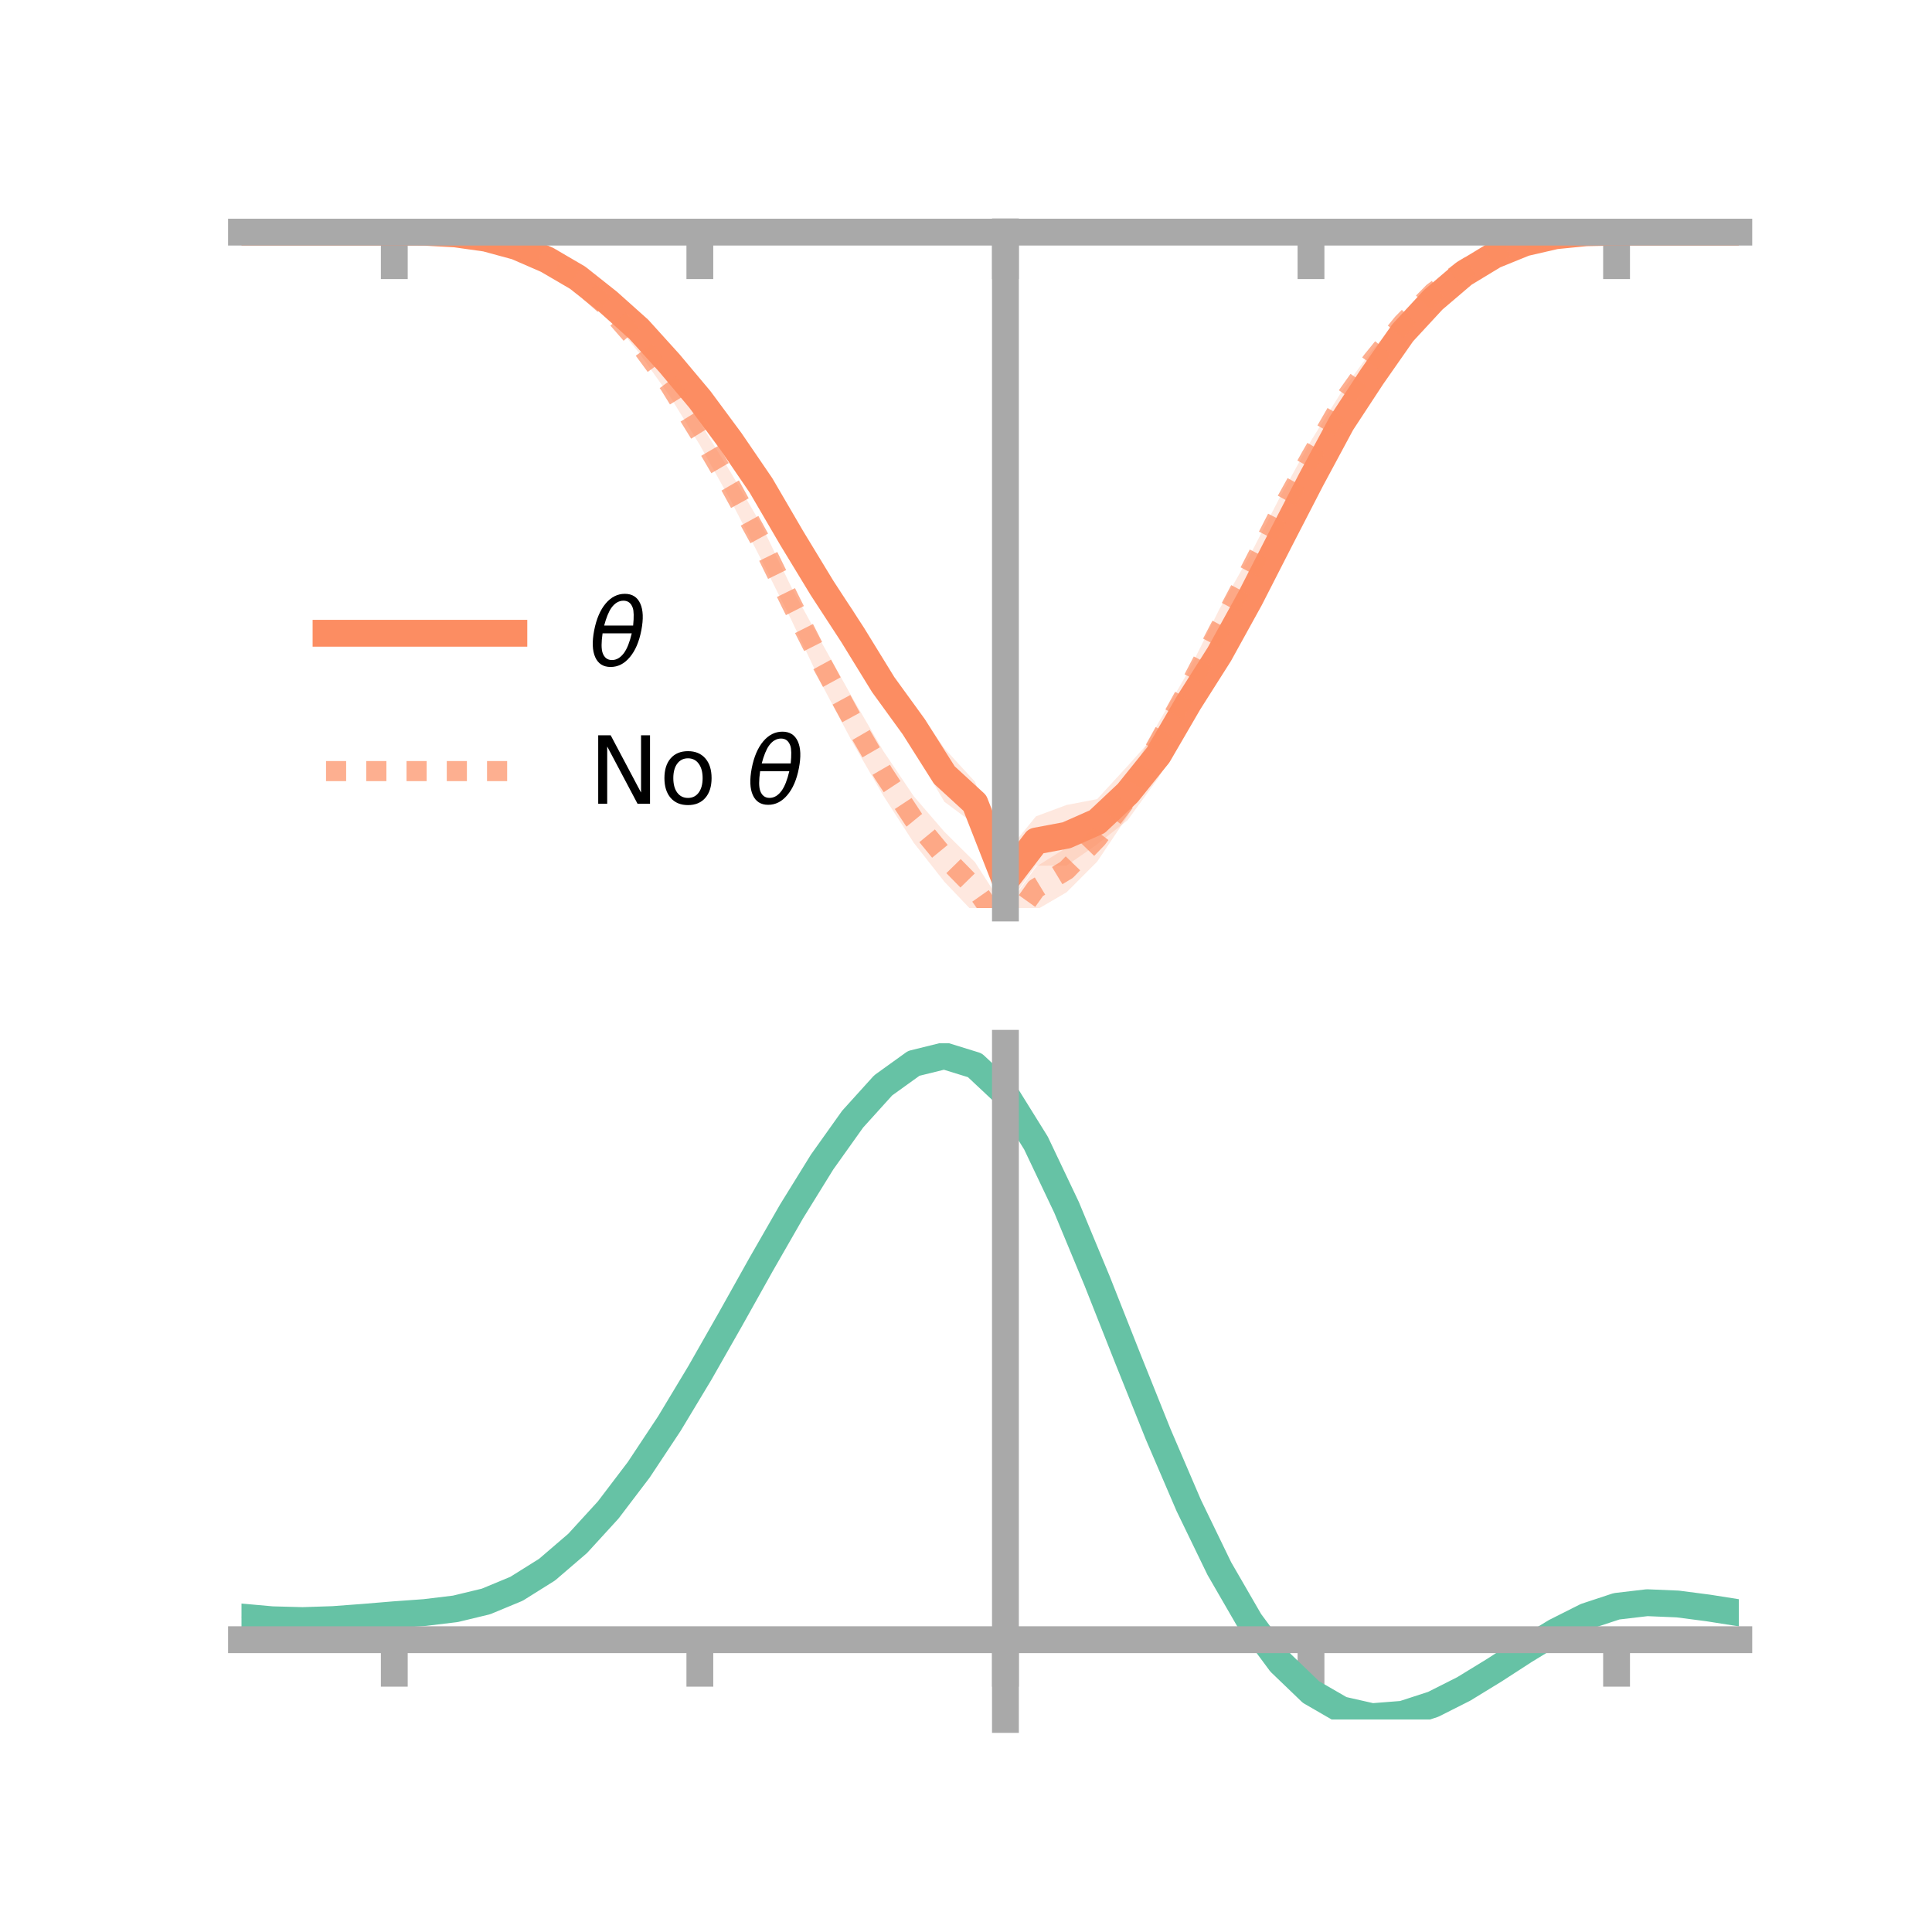 <?xml version="1.0" encoding="utf-8" standalone="no"?>
<!DOCTYPE svg PUBLIC "-//W3C//DTD SVG 1.1//EN"
  "http://www.w3.org/Graphics/SVG/1.1/DTD/svg11.dtd">
<!-- Created with matplotlib (https://matplotlib.org/) -->
<svg height="144pt" version="1.1" viewBox="0 0 144 144" width="144pt" xmlns="http://www.w3.org/2000/svg" xmlns:xlink="http://www.w3.org/1999/xlink">
 <defs>
  <style type="text/css">*{stroke-linecap:butt;stroke-linejoin:round;}</style>
 </defs>
 <g id="figure_1">
  <g id="patch_1">
   <path d="M 0 144 
L 144 144 
L 144 0 
L 0 0 
z
" style="fill:none;"/>
  </g>
  <g id="axes_1">
   <g id="patch_2">
    <path d="M 18 67.68 
L 129.6 67.68 
L 129.6 17.28 
L 18 17.28 
z
" style="fill:none;"/>
   </g>
   <g id="PolyCollection_1">
    <path clip-path="url(#p6737f00f59)" d="M 18 17.301 
L 18 17.301 
L 20.278 17.301 
L 22.555 17.301 
L 24.833 17.301 
L 27.11 17.301 
L 29.388 17.301 
L 31.665 17.28 
L 33.943 17.361 
L 36.22 17.592 
L 38.498 18.143 
L 40.776 19.016 
L 43.053 20.277 
L 45.331 21.912 
L 47.608 23.854 
L 49.886 26.227 
L 52.163 28.724 
L 54.441 31.939 
L 56.718 34.966 
L 58.996 38.735 
L 61.273 42.445 
L 63.551 45.431 
L 65.829 49.556 
L 68.106 52.47 
L 70.384 55.775 
L 72.661 58.256 
L 74.939 63.644 
L 77.216 60.844 
L 79.494 59.998 
L 81.771 59.563 
L 84.049 57.087 
L 86.327 54.547 
L 88.604 50.666 
L 90.882 47.199 
L 93.159 43.363 
L 95.437 39.072 
L 97.714 34.818 
L 99.992 30.777 
L 102.269 27.17 
L 104.547 24.221 
L 106.824 21.789 
L 109.102 19.936 
L 111.38 18.76 
L 113.657 17.926 
L 115.935 17.476 
L 118.212 17.313 
L 120.49 17.301 
L 122.767 17.301 
L 125.045 17.301 
L 127.322 17.301 
L 129.6 17.301 
L 129.6 17.301 
L 129.6 17.301 
L 127.322 17.301 
L 125.045 17.301 
L 122.767 17.301 
L 120.49 17.303 
L 118.212 17.383 
L 115.935 17.672 
L 113.657 18.272 
L 111.38 19.288 
L 109.102 20.873 
L 106.824 22.901 
L 104.547 25.391 
L 102.269 28.96 
L 99.992 32.292 
L 97.714 36.723 
L 95.437 41.296 
L 93.159 45.92 
L 90.882 50.333 
L 88.604 54.05 
L 86.327 57.999 
L 84.049 61.127 
L 81.771 62.937 
L 79.494 64.515 
L 77.216 64.526 
L 74.939 67.68 
L 72.661 61.454 
L 70.384 59.755 
L 68.106 55.864 
L 65.829 52.5 
L 63.551 49.216 
L 61.273 45.214 
L 58.996 41.428 
L 56.718 37.39 
L 54.441 33.748 
L 52.163 30.812 
L 49.886 27.885 
L 47.608 25.224 
L 45.331 23.093 
L 43.053 21.119 
L 40.776 19.719 
L 38.498 18.61 
L 36.22 17.922 
L 33.943 17.512 
L 31.665 17.337 
L 29.388 17.301 
L 27.11 17.301 
L 24.833 17.301 
L 22.555 17.301 
L 20.278 17.301 
L 18 17.301 
z
" style="fill:#fc8d62;fill-opacity:0.2;"/>
   </g>
   <g id="PolyCollection_2">
    <path clip-path="url(#p6737f00f59)" d="M 18 17.301 
L 18 17.301 
L 20.278 17.301 
L 22.555 17.301 
L 24.833 17.301 
L 27.11 17.301 
L 29.388 17.301 
L 31.665 17.286 
L 33.943 17.329 
L 36.22 17.551 
L 38.498 18.147 
L 40.776 19.062 
L 43.053 20.465 
L 45.331 22.386 
L 47.608 24.837 
L 49.886 27.812 
L 52.163 31.471 
L 54.441 35.17 
L 56.718 39.059 
L 58.996 43.791 
L 61.273 47.955 
L 63.551 52.041 
L 65.829 55.964 
L 68.106 59.348 
L 70.384 61.991 
L 72.661 64.25 
L 74.939 67.789 
L 77.216 64.609 
L 79.494 63.176 
L 81.771 60.751 
L 84.049 58.1 
L 86.327 53.893 
L 88.604 49.991 
L 90.882 45.408 
L 93.159 41.391 
L 95.437 36.981 
L 97.714 32.851 
L 99.992 29.199 
L 102.269 26.086 
L 104.547 23.503 
L 106.824 21.229 
L 109.102 19.732 
L 111.38 18.529 
L 113.657 17.799 
L 115.935 17.45 
L 118.212 17.304 
L 120.49 17.301 
L 122.767 17.301 
L 125.045 17.301 
L 127.322 17.301 
L 129.6 17.301 
L 129.6 17.301 
L 129.6 17.301 
L 127.322 17.301 
L 125.045 17.301 
L 122.767 17.301 
L 120.49 17.303 
L 118.212 17.373 
L 115.935 17.611 
L 113.657 18.125 
L 111.38 19.019 
L 109.102 20.457 
L 106.824 22.362 
L 104.547 24.698 
L 102.269 27.717 
L 99.992 30.996 
L 97.714 35.229 
L 95.437 39.294 
L 93.159 43.771 
L 90.882 48.379 
L 88.604 52.55 
L 86.327 56.88 
L 84.049 60.832 
L 81.771 64.227 
L 79.494 66.508 
L 77.216 67.835 
L 74.939 71.04 
L 72.661 68.108 
L 70.384 65.716 
L 68.106 62.817 
L 65.829 59.291 
L 63.551 55.347 
L 61.273 51.057 
L 58.996 46.234 
L 56.718 41.668 
L 54.441 37.261 
L 52.163 33.173 
L 49.886 29.47 
L 47.608 26.266 
L 45.331 23.49 
L 43.053 21.392 
L 40.776 19.73 
L 38.498 18.629 
L 36.22 17.892 
L 33.943 17.509 
L 31.665 17.344 
L 29.388 17.301 
L 27.11 17.301 
L 24.833 17.301 
L 22.555 17.301 
L 20.278 17.301 
L 18 17.301 
z
" style="fill:#fc8d62;fill-opacity:0.2;"/>
   </g>
   <g id="matplotlib.axis_1">
    <g id="xtick_1">
     <g id="line2d_1">
      <defs>
       <path d="M 0 0 
L 0 3.5 
" id="m2c6d2e5504" style="stroke:#a9a9a9;stroke-width:2;"/>
      </defs>
      <g>
       <use style="fill:#a9a9a9;stroke:#a9a9a9;stroke-width:2;" x="29.388" xlink:href="#m2c6d2e5504" y="17.301"/>
      </g>
     </g>
    </g>
    <g id="xtick_2">
     <g id="line2d_2">
      <g>
       <use style="fill:#a9a9a9;stroke:#a9a9a9;stroke-width:2;" x="52.163" xlink:href="#m2c6d2e5504" y="17.301"/>
      </g>
     </g>
    </g>
    <g id="xtick_3">
     <g id="line2d_3">
      <g>
       <use style="fill:#a9a9a9;stroke:#a9a9a9;stroke-width:2;" x="74.939" xlink:href="#m2c6d2e5504" y="17.301"/>
      </g>
     </g>
    </g>
    <g id="xtick_4">
     <g id="line2d_4">
      <g>
       <use style="fill:#a9a9a9;stroke:#a9a9a9;stroke-width:2;" x="97.714" xlink:href="#m2c6d2e5504" y="17.301"/>
      </g>
     </g>
    </g>
    <g id="xtick_5">
     <g id="line2d_5">
      <g>
       <use style="fill:#a9a9a9;stroke:#a9a9a9;stroke-width:2;" x="120.49" xlink:href="#m2c6d2e5504" y="17.301"/>
      </g>
     </g>
    </g>
   </g>
   <g id="matplotlib.axis_2"/>
   <g id="line2d_6">
    <path clip-path="url(#p6737f00f59)" d="M 18 17.301 
L 20.278 17.301 
L 22.555 17.301 
L 24.833 17.301 
L 27.11 17.301 
L 29.388 17.301 
L 31.665 17.309 
L 33.943 17.436 
L 36.22 17.757 
L 38.498 18.376 
L 40.776 19.368 
L 43.053 20.698 
L 45.331 22.503 
L 47.608 24.539 
L 49.886 27.056 
L 52.163 29.768 
L 54.441 32.844 
L 56.718 36.178 
L 58.996 40.082 
L 61.273 43.83 
L 63.551 47.324 
L 65.829 51.028 
L 68.106 54.167 
L 70.384 57.765 
L 72.661 59.855 
L 74.939 65.662 
L 77.216 62.685 
L 79.494 62.256 
L 81.771 61.25 
L 84.049 59.107 
L 86.327 56.273 
L 88.604 52.358 
L 90.882 48.766 
L 93.159 44.641 
L 95.437 40.184 
L 97.714 35.771 
L 99.992 31.535 
L 102.269 28.065 
L 104.547 24.806 
L 106.824 22.345 
L 109.102 20.404 
L 111.38 19.024 
L 113.657 18.099 
L 115.935 17.574 
L 118.212 17.348 
L 120.49 17.302 
L 122.767 17.301 
L 125.045 17.301 
L 127.322 17.301 
L 129.6 17.301 
" style="fill:none;stroke:#fc8d62;stroke-linecap:square;stroke-width:2;"/>
   </g>
   <g id="line2d_7">
    <path clip-path="url(#p6737f00f59)" d="M 18 17.301 
L 20.278 17.301 
L 22.555 17.301 
L 24.833 17.301 
L 27.11 17.301 
L 29.388 17.301 
L 31.665 17.315 
L 33.943 17.419 
L 36.22 17.722 
L 38.498 18.388 
L 40.776 19.396 
L 43.053 20.929 
L 45.331 22.938 
L 47.608 25.552 
L 49.886 28.641 
L 52.163 32.322 
L 54.441 36.216 
L 56.718 40.364 
L 58.996 45.012 
L 61.273 49.506 
L 63.551 53.694 
L 65.829 57.627 
L 68.106 61.082 
L 70.384 63.854 
L 72.661 66.179 
L 74.939 69.414 
L 77.216 66.222 
L 79.494 64.842 
L 81.771 62.489 
L 84.049 59.466 
L 86.327 55.386 
L 88.604 51.27 
L 90.882 46.893 
L 93.159 42.581 
L 95.437 38.137 
L 97.714 34.04 
L 99.992 30.097 
L 102.269 26.901 
L 104.547 24.1 
L 106.824 21.796 
L 109.102 20.095 
L 111.38 18.774 
L 113.657 17.962 
L 115.935 17.53 
L 118.212 17.338 
L 120.49 17.302 
L 122.767 17.301 
L 125.045 17.301 
L 127.322 17.301 
L 129.6 17.301 
" style="fill:none;stroke:#fc8d62;stroke-dasharray:1.5,1.5;stroke-dashoffset:0;stroke-opacity:0.7;stroke-width:1.5;"/>
   </g>
   <g id="patch_3">
    <path d="M 74.939 67.68 
L 74.939 17.28 
" style="fill:none;stroke:#a9a9a9;stroke-linecap:square;stroke-linejoin:miter;stroke-width:2;"/>
   </g>
   <g id="patch_4">
    <path d="M 129.6 67.68 
L 129.6 17.28 
" style="fill:none;"/>
   </g>
   <g id="patch_5">
    <path d="M 18 17.301 
L 129.6 17.301 
" style="fill:none;stroke:#a9a9a9;stroke-linecap:square;stroke-linejoin:miter;stroke-width:2;"/>
   </g>
   <g id="patch_6">
    <path d="M 18 17.28 
L 129.6 17.28 
" style="fill:none;"/>
   </g>
   <g id="legend_1">
    <g id="line2d_8">
     <path d="M 24.3 47.2 
L 38.3 47.2 
" style="fill:none;stroke:#fc8d62;stroke-linecap:square;stroke-width:2;"/>
    </g>
    <g id="line2d_9"/>
    <g id="text_1">
     <!-- $\theta$ -->
     <g transform="translate(43.9 49.65)scale(0.07 -0.07)">
      <defs>
       <path d="M 45.516 34.672 
L 14.453 34.672 
Q 12.359 20.062 14.5 13.875 
Q 17.188 6.25 24.469 6.25 
Q 31.781 6.25 37.359 13.922 
Q 42.234 20.656 45.516 34.672 
z
M 47.016 42.969 
Q 48.344 56.844 46.625 61.719 
Q 43.953 69.438 36.766 69.438 
Q 29.297 69.438 23.828 61.812 
Q 19.531 55.672 16.156 42.969 
z
M 38.188 76.766 
Q 49.906 76.766 54.594 66.406 
Q 59.281 56.109 55.719 37.844 
Q 52.203 19.625 43.453 9.281 
Q 34.766 -1.125 23.047 -1.125 
Q 11.281 -1.125 6.641 9.281 
Q 2 19.625 5.516 37.844 
Q 9.078 56.109 17.719 66.406 
Q 26.422 76.766 38.188 76.766 
z
" id="DejaVuSans-Oblique-952"/>
      </defs>
      <use transform="translate(0 0.234)" xlink:href="#DejaVuSans-Oblique-952"/>
     </g>
    </g>
    <g id="line2d_10">
     <path d="M 24.3 57.474 
L 38.3 57.474 
" style="fill:none;stroke:#fc8d62;stroke-dasharray:1.5,1.5;stroke-dashoffset:0;stroke-opacity:0.7;stroke-width:1.5;"/>
    </g>
    <g id="line2d_11"/>
    <g id="text_2">
     <!-- No $\theta$ -->
     <g transform="translate(43.9 59.924)scale(0.07 -0.07)">
      <defs>
       <path d="M 9.812 72.906 
L 23.094 72.906 
L 55.422 11.922 
L 55.422 72.906 
L 64.984 72.906 
L 64.984 0 
L 51.703 0 
L 19.391 60.984 
L 19.391 0 
L 9.812 0 
z
" id="DejaVuSans-78"/>
       <path d="M 30.609 48.391 
Q 23.391 48.391 19.188 42.75 
Q 14.984 37.109 14.984 27.297 
Q 14.984 17.484 19.156 11.844 
Q 23.344 6.203 30.609 6.203 
Q 37.797 6.203 41.984 11.859 
Q 46.188 17.531 46.188 27.297 
Q 46.188 37.016 41.984 42.703 
Q 37.797 48.391 30.609 48.391 
z
M 30.609 56 
Q 42.328 56 49.016 48.375 
Q 55.719 40.766 55.719 27.297 
Q 55.719 13.875 49.016 6.219 
Q 42.328 -1.422 30.609 -1.422 
Q 18.844 -1.422 12.172 6.219 
Q 5.516 13.875 5.516 27.297 
Q 5.516 40.766 12.172 48.375 
Q 18.844 56 30.609 56 
z
" id="DejaVuSans-111"/>
       <path id="DejaVuSans-32"/>
      </defs>
      <use transform="translate(0 0.234)" xlink:href="#DejaVuSans-78"/>
      <use transform="translate(74.805 0.234)" xlink:href="#DejaVuSans-111"/>
      <use transform="translate(135.986 0.234)" xlink:href="#DejaVuSans-32"/>
      <use transform="translate(167.773 0.234)" xlink:href="#DejaVuSans-Oblique-952"/>
     </g>
    </g>
   </g>
  </g>
  <g id="axes_2">
   <g id="patch_7">
    <path d="M 18 128.16 
L 129.6 128.16 
L 129.6 77.76 
L 18 77.76 
z
" style="fill:none;"/>
   </g>
   <g id="PolyCollection_3">
    <path clip-path="url(#p827b7068b4)" d="M 18 120.562 
L 18 120.484 
L 20.278 120.698 
L 22.555 120.759 
L 24.833 120.676 
L 27.11 120.497 
L 29.388 120.298 
L 31.665 120.129 
L 33.943 119.847 
L 36.22 119.293 
L 38.498 118.337 
L 40.776 116.889 
L 43.053 114.897 
L 45.331 112.352 
L 47.608 109.287 
L 49.886 105.768 
L 52.163 101.897 
L 54.441 97.804 
L 56.718 93.643 
L 58.996 89.588 
L 61.273 85.829 
L 63.551 82.564 
L 65.829 79.997 
L 68.106 78.33 
L 70.384 77.76 
L 72.661 78.476 
L 74.939 80.647 
L 77.216 84.361 
L 79.494 89.222 
L 81.771 94.783 
L 84.049 100.63 
L 86.327 106.398 
L 88.604 111.788 
L 90.882 116.564 
L 93.159 120.563 
L 95.437 123.684 
L 97.714 125.894 
L 99.992 127.221 
L 102.269 127.741 
L 104.547 127.567 
L 106.824 126.837 
L 109.102 125.706 
L 111.38 124.334 
L 113.657 122.886 
L 115.935 121.52 
L 118.212 120.389 
L 120.49 119.643 
L 122.767 119.378 
L 125.045 119.479 
L 127.322 119.784 
L 129.6 120.155 
L 129.6 120.258 
L 129.6 120.258 
L 127.322 119.912 
L 125.045 119.625 
L 122.767 119.535 
L 120.49 119.805 
L 118.212 120.563 
L 115.935 121.724 
L 113.657 123.136 
L 111.38 124.637 
L 109.102 126.056 
L 106.824 127.224 
L 104.547 127.976 
L 102.269 128.16 
L 99.992 127.647 
L 97.714 126.337 
L 95.437 124.172 
L 93.159 121.137 
L 90.882 117.262 
L 88.604 112.638 
L 86.327 107.419 
L 84.049 101.829 
L 81.771 96.157 
L 79.494 90.756 
L 77.216 86.033 
L 74.939 82.424 
L 72.661 80.321 
L 70.384 79.63 
L 68.106 80.183 
L 65.829 81.792 
L 63.551 84.263 
L 61.273 87.399 
L 58.996 91.003 
L 56.718 94.883 
L 54.441 98.86 
L 52.163 102.767 
L 49.886 106.458 
L 47.608 109.814 
L 45.331 112.74 
L 43.053 115.176 
L 40.776 117.094 
L 38.498 118.5 
L 36.22 119.435 
L 33.943 119.978 
L 31.665 120.249 
L 29.388 120.408 
L 27.11 120.59 
L 24.833 120.75 
L 22.555 120.817 
L 20.278 120.757 
L 18 120.562 
z
" style="fill:#66c2a5;fill-opacity:0.2;"/>
   </g>
   <g id="matplotlib.axis_3">
    <g id="xtick_6">
     <g id="line2d_12">
      <g>
       <use style="fill:#a9a9a9;stroke:#a9a9a9;stroke-width:2;" x="29.388" xlink:href="#m2c6d2e5504" y="122.215"/>
      </g>
     </g>
    </g>
    <g id="xtick_7">
     <g id="line2d_13">
      <g>
       <use style="fill:#a9a9a9;stroke:#a9a9a9;stroke-width:2;" x="52.163" xlink:href="#m2c6d2e5504" y="122.215"/>
      </g>
     </g>
    </g>
    <g id="xtick_8">
     <g id="line2d_14">
      <g>
       <use style="fill:#a9a9a9;stroke:#a9a9a9;stroke-width:2;" x="74.939" xlink:href="#m2c6d2e5504" y="122.215"/>
      </g>
     </g>
    </g>
    <g id="xtick_9">
     <g id="line2d_15">
      <g>
       <use style="fill:#a9a9a9;stroke:#a9a9a9;stroke-width:2;" x="97.714" xlink:href="#m2c6d2e5504" y="122.215"/>
      </g>
     </g>
    </g>
    <g id="xtick_10">
     <g id="line2d_16">
      <g>
       <use style="fill:#a9a9a9;stroke:#a9a9a9;stroke-width:2;" x="120.49" xlink:href="#m2c6d2e5504" y="122.215"/>
      </g>
     </g>
    </g>
   </g>
   <g id="matplotlib.axis_4"/>
   <g id="line2d_17">
    <path clip-path="url(#p827b7068b4)" d="M 18 120.523 
L 20.278 120.727 
L 22.555 120.788 
L 24.833 120.713 
L 27.11 120.543 
L 29.388 120.353 
L 31.665 120.189 
L 33.943 119.913 
L 36.22 119.364 
L 38.498 118.419 
L 40.776 116.992 
L 43.053 115.037 
L 45.331 112.546 
L 47.608 109.55 
L 49.886 106.113 
L 52.163 102.332 
L 54.441 98.332 
L 56.718 94.263 
L 58.996 90.295 
L 61.273 86.614 
L 63.551 83.414 
L 65.829 80.895 
L 68.106 79.257 
L 70.384 78.695 
L 72.661 79.399 
L 74.939 81.535 
L 77.216 85.197 
L 79.494 89.989 
L 81.771 95.47 
L 84.049 101.229 
L 86.327 106.909 
L 88.604 112.213 
L 90.882 116.913 
L 93.159 120.85 
L 95.437 123.928 
L 97.714 126.116 
L 99.992 127.434 
L 102.269 127.95 
L 104.547 127.771 
L 106.824 127.031 
L 109.102 125.881 
L 111.38 124.486 
L 113.657 123.011 
L 115.935 121.622 
L 118.212 120.476 
L 120.49 119.724 
L 122.767 119.456 
L 125.045 119.552 
L 127.322 119.848 
L 129.6 120.207 
" style="fill:none;stroke:#66c2a5;stroke-linecap:square;stroke-width:2;"/>
   </g>
   <g id="patch_8">
    <path d="M 74.939 128.16 
L 74.939 77.76 
" style="fill:none;stroke:#a9a9a9;stroke-linecap:square;stroke-linejoin:miter;stroke-width:2;"/>
   </g>
   <g id="patch_9">
    <path d="M 129.6 128.16 
L 129.6 77.76 
" style="fill:none;"/>
   </g>
   <g id="patch_10">
    <path d="M 18 122.215 
L 129.6 122.215 
" style="fill:none;stroke:#a9a9a9;stroke-linecap:square;stroke-linejoin:miter;stroke-width:2;"/>
   </g>
   <g id="patch_11">
    <path d="M 18 77.76 
L 129.6 77.76 
" style="fill:none;"/>
   </g>
  </g>
 </g>
 <defs>
  <clipPath id="p6737f00f59">
   <rect height="50.4" width="111.6" x="18" y="17.28"/>
  </clipPath>
  <clipPath id="p827b7068b4">
   <rect height="50.4" width="111.6" x="18" y="77.76"/>
  </clipPath>
 </defs>
</svg>
